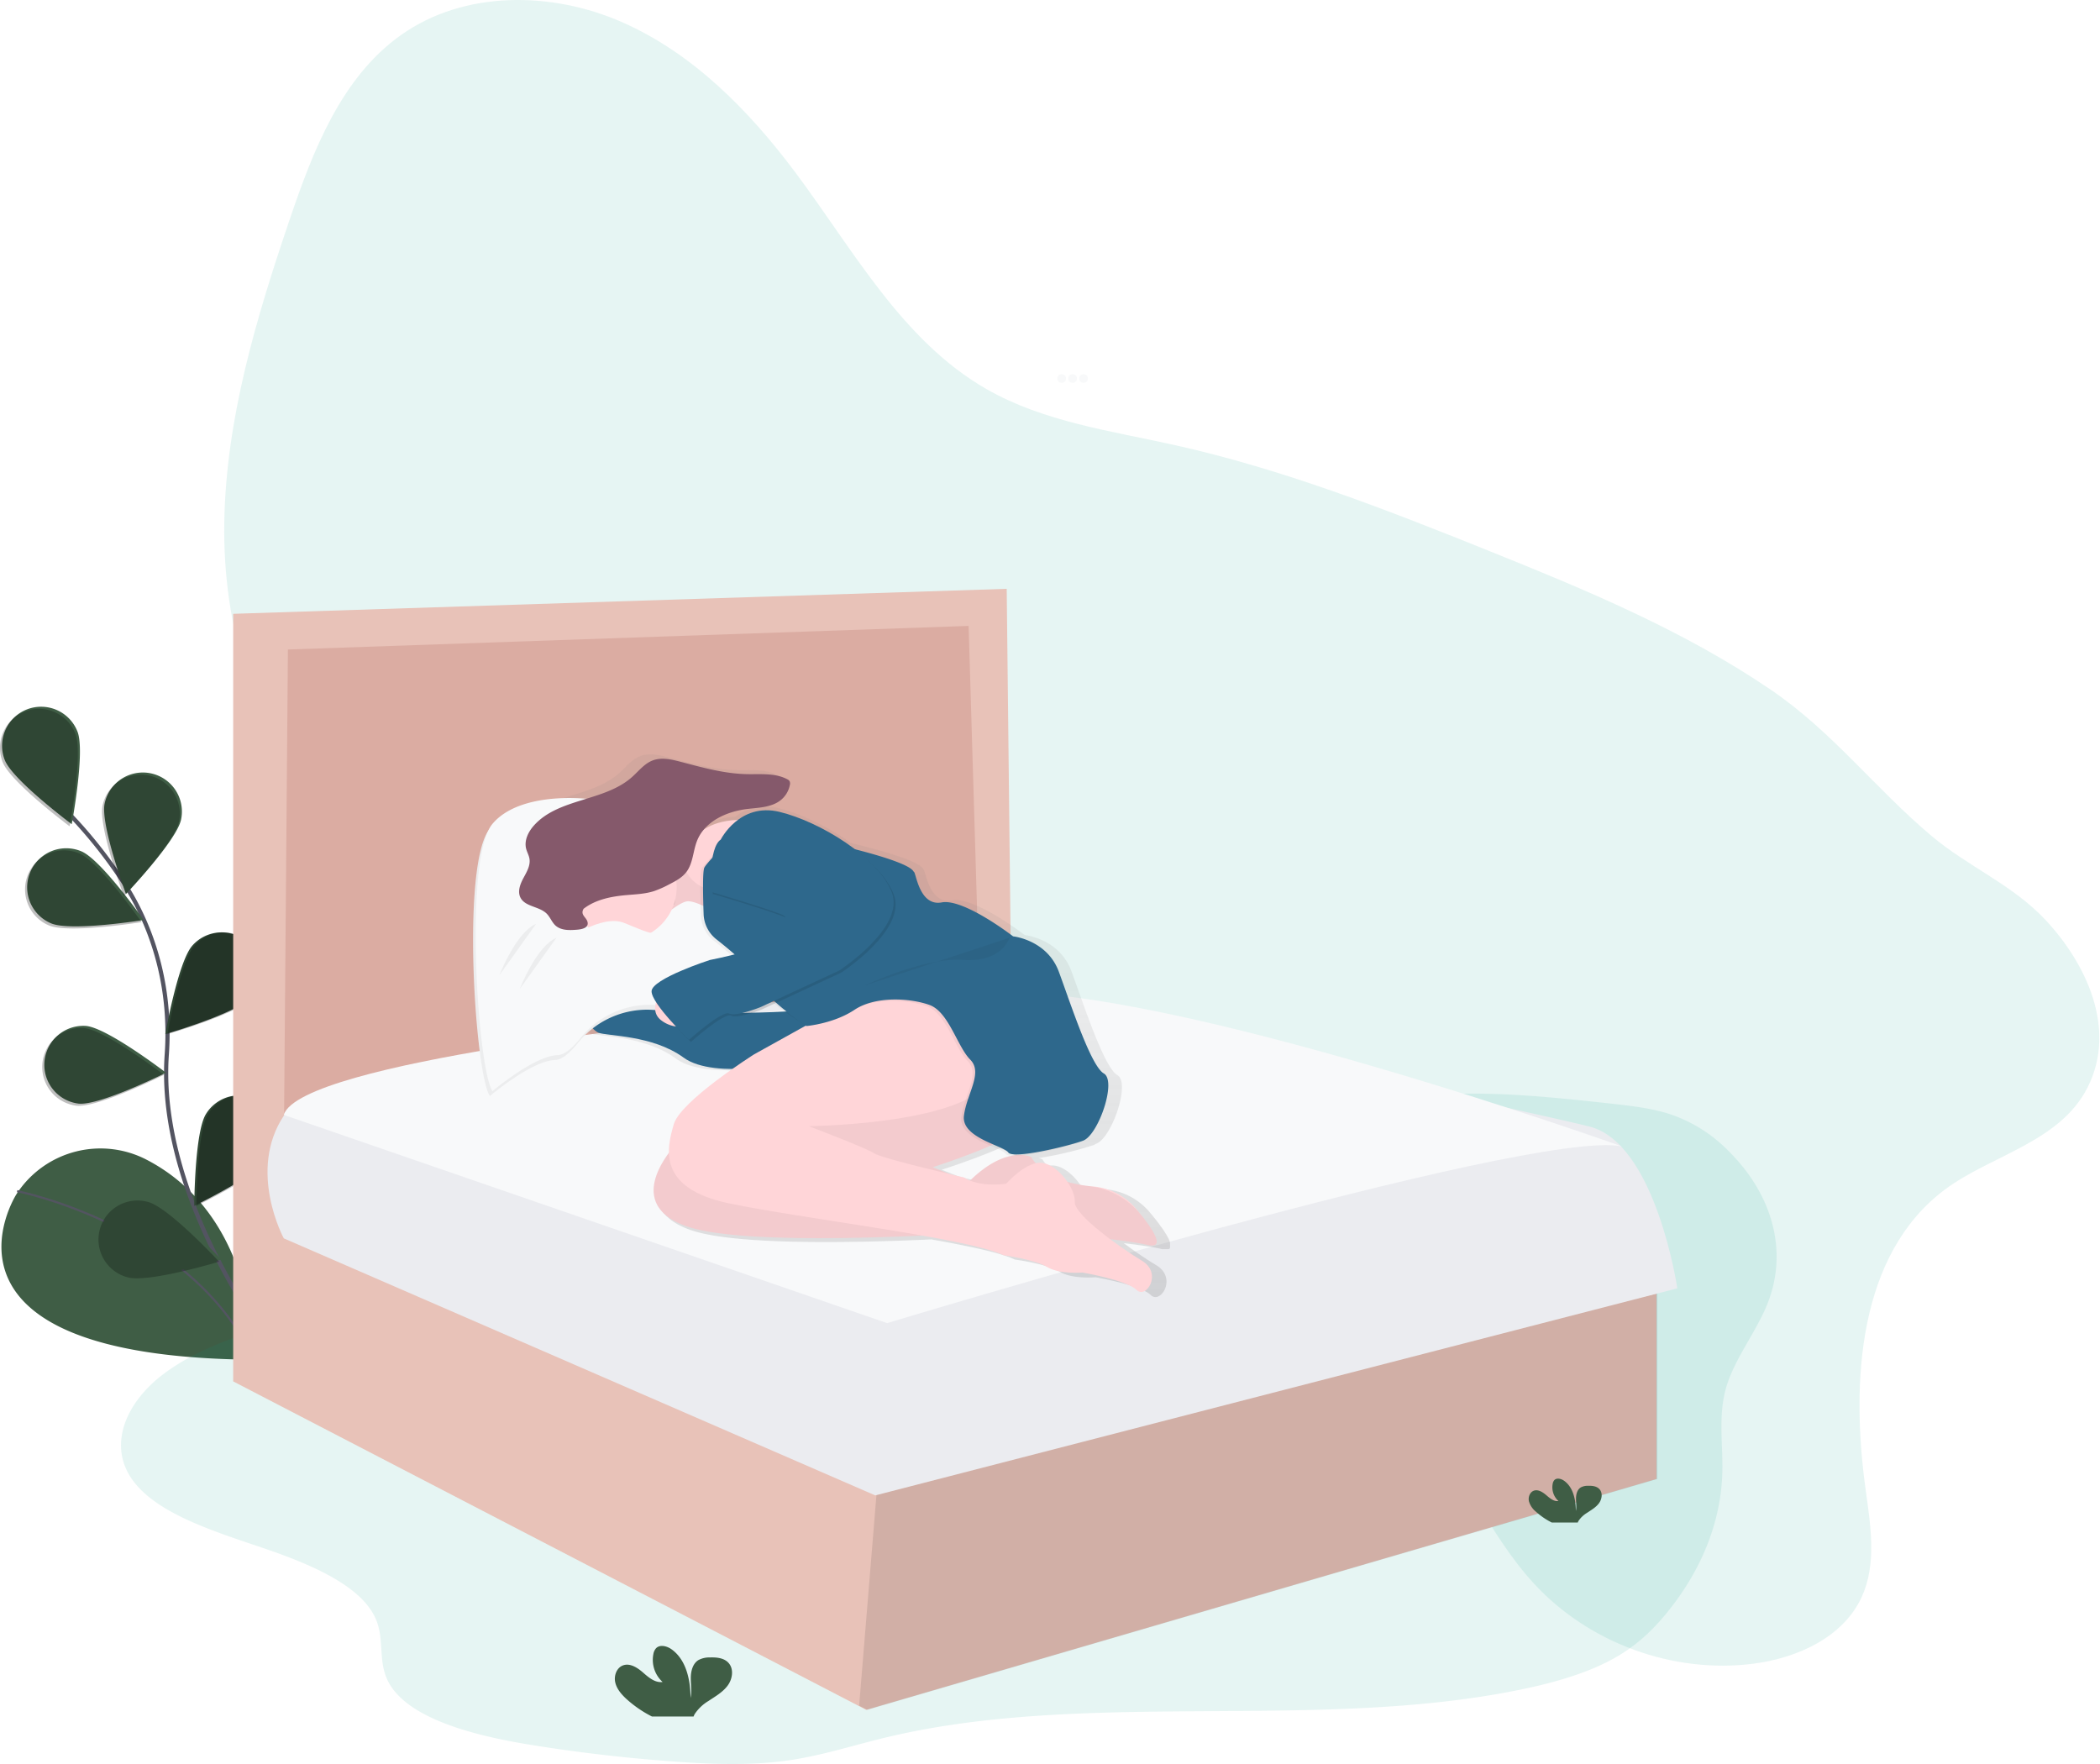 <svg xmlns="http://www.w3.org/2000/svg" xmlns:xlink="http://www.w3.org/1999/xlink" width="1000" height="840" viewBox="0 0 1000 840">
  <rect x="0" y="0" width="1000" height="840" fill="#333333" stroke="none"/>
  <defs>
    <linearGradient id="linear-gradient" x1="0.5" y1="1" x2="0.5" gradientUnits="objectBoundingBox">
      <stop offset="0" stop-color="gray" stop-opacity="0.251"/>
      <stop offset="0.54" stop-color="gray" stop-opacity="0.122"/>
      <stop offset="1" stop-color="gray" stop-opacity="0.102"/>
    </linearGradient>
    <clipPath id="clip-signalbed">
      <rect width="1000" height="840"/>
    </clipPath>
  </defs>
  <g id="signalbed" clip-path="url(#clip-signalbed)">
    <rect width="1000" height="840" fill="#fff"/>
    <g id="Group_7" data-name="Group 7" transform="translate(-1794.315 -447)">
      <path id="Path_216" data-name="Path 216" d="M109.56,351.58S60,429,222.49,430.35c0,0,2.39-67.38-50.73-95.14a47.66,47.66,0,0,0-61.44,15.22Z" transform="translate(1692.554 664.135)" fill="#3f5d45"/>
      <path id="Path_217" data-name="Path 217" d="M109.93,350.28s83.23,16.4,112.56,80.07" transform="translate(1692.554 663.941)" fill="none" stroke="#535461" stroke-miterlimit="10" stroke-width="1"/>
      <path id="Path_218" data-name="Path 218" d="M229.75,419.93s-53.44-69.06-48.56-137.14c2-28.57-4.71-57.11-20.21-81.21a222.5,222.5,0,0,0-25.11-32" transform="translate(1692.554 666.192)" fill="none" stroke="#535461" stroke-miterlimit="10" stroke-width="2"/>
      <path id="Path_219" data-name="Path 219" d="M138.67,126.65c3.73,9.56-2.76,44.05-2.76,44.05s-28.14-21-31.87-30.53a18.589,18.589,0,1,1,34.632-13.521Z" transform="translate(1692.554 668.77)" fill="#3f5d45"/>
      <path id="Path_220" data-name="Path 220" d="M188,168.45c-2.06,10.06-26.26,35.48-26.26,35.48s-12.22-32.9-10.16-43A18.594,18.594,0,0,1,188,168.45Z" transform="translate(1692.554 668.77)" fill="#3f5d45"/>
      <path id="Path_221" data-name="Path 221" d="M126.08,220c9.46,4,44.11-1.58,44.11-1.58S150,189.7,140.51,185.71A18.6,18.6,0,1,0,126.08,220Z" transform="translate(1692.554 666.683)" fill="#3f5d45"/>
      <path id="Path_222" data-name="Path 222" d="M139.21,307.13c10.22,1,41.61-14.71,41.61-14.71S153,271.1,142.73,270.13a18.59,18.59,0,0,0-3.52,37Z" transform="translate(1692.554 665.404)" fill="#3f5d45"/>
      <path id="Path_223" data-name="Path 223" d="M163.6,390.1c9.91,2.69,43.5-7.47,43.5-7.47s-23.87-25.73-33.78-28.41A18.588,18.588,0,1,0,163.6,390.1Z" transform="translate(1692.554 664.161)" fill="#3f5d45"/>
      <path id="Path_224" data-name="Path 224" d="M138.67,126.65c3.73,9.56-2.76,44.05-2.76,44.05s-28.14-21-31.87-30.53a18.589,18.589,0,1,1,34.632-13.521Z" transform="translate(1691.554 669.77)" opacity="0.25"/>
      <path id="Path_225" data-name="Path 225" d="M188,168.45c-2.06,10.06-26.26,35.48-26.26,35.48s-12.22-32.9-10.16-43A18.594,18.594,0,0,1,188,168.45Z" transform="translate(1691.554 669.77)" opacity="0.25"/>
      <path id="Path_226" data-name="Path 226" d="M126.08,220c9.46,4,44.11-1.58,44.11-1.58S150,189.7,140.51,185.71A18.6,18.6,0,1,0,126.08,220Z" transform="translate(1691.554 667.683)" opacity="0.25"/>
      <path id="Path_227" data-name="Path 227" d="M139.21,307.13c10.22,1,41.61-14.71,41.61-14.71S153,271.1,142.73,270.13a18.59,18.59,0,0,0-3.52,37Z" transform="translate(1691.554 666.404)" opacity="0.25"/>
      <path id="Path_228" data-name="Path 228" d="M163.6,390.1c9.91,2.69,43.5-7.47,43.5-7.47s-23.87-25.73-33.78-28.41A18.588,18.588,0,1,0,163.6,390.1Z" transform="translate(1691.554 665.161)" opacity="0.25"/>
      <path id="Path_144" data-name="Path 144" d="M1055.08,598.661c-41.32,30.875-44.88,91.519-37.78,142.81,2.38,17.167,5.37,35.461-1.84,51.2-8.82,19.249-30.7,29.1-51.61,31.79-38.11,4.888-78.19-9.705-104.35-38.005C836.89,762,824.89,729,801.6,705.195c-39-39.836-100.67-45.679-156-40.681-39.15,3.53-82.7,10.138-114.31-13.366-22.24-16.544-33-44.955-35.6-72.652-1.24-13.376-1-27.405-7-39.383-3.59-7.12-9.19-13.014-15.13-18.314-54.24-48.384-137.93-53.3-189.44-104.593-34.79-34.646-49.19-86.008-48.4-135.237s15.19-97.151,31-143.815c11.21-33.128,24.7-68.086,53.14-88.24C349.87,27.6,391.51,27.976,425.23,42.82S485.77,85,507.86,114.607c27.61,37.01,50.85,80.054,90.85,102.913,27.29,15.619,59.16,19.853,89.75,26.681,51.13,11.395,100.2,30.523,148.83,50.084,46.56,18.716,93.31,38.1,134.85,66.376,29.4,19.983,49.92,47.268,76.71,69.755,17.46,14.653,38.52,23.131,54.24,40.007,19.36,20.788,33.91,51.723,20,79.45C1109.89,576.214,1077,582.268,1055.08,598.661Z" transform="translate(1665.399 414.776)" fill="#009688" opacity="0.1"/>
      <circle id="Ellipse_10" data-name="Ellipse 10" cx="2.06" cy="2.06" r="2.06" transform="translate(2297.825 625.185)" fill="#f8f9fa"/>
      <circle id="Ellipse_11" data-name="Ellipse 11" cx="2.06" cy="2.06" r="2.06" transform="translate(2303.026 625.185)" fill="#f8f9fa"/>
      <circle id="Ellipse_12" data-name="Ellipse 12" cx="2.06" cy="2.06" r="2.06" transform="translate(2308.237 625.185)" fill="#f8f9fa"/>
      <path id="Path_152" data-name="Path 152" d="M191,504.78c-6.86,7.64-40.57,17.37-40.57,17.37s6.06-34.57,12.91-42.21A18.589,18.589,0,1,1,191,504.781Z" transform="translate(1722.607 417.298)" fill="#2f4634"/>
      <path id="Path_153" data-name="Path 153" d="M201.28,579.45c-5.47,8.69-37.06,24-37.06,24s.13-35.09,5.6-43.78a18.588,18.588,0,1,1,31.463,19.8Z" transform="translate(1722.607 417.755)" fill="#2f4634"/>
      <path id="Path_159" data-name="Path 159" d="M191,504.78c-6.86,7.64-40.57,17.37-40.57,17.37s6.06-34.57,12.91-42.21A18.589,18.589,0,1,1,191,504.781Z" transform="translate(1723.607 417.298)" opacity="0.25"/>
      <path id="Path_160" data-name="Path 160" d="M201.28,579.45c-5.47,8.69-37.06,24-37.06,24s.13-35.09,5.6-43.78a18.588,18.588,0,1,1,31.463,19.8Z" transform="translate(1723.607 417.755)" opacity="0.25"/>
      <path id="Path_164" data-name="Path 164" d="M534.89,532.67c-19-.42-39.41.53-54.51,8-28,13.82-24.23,41.85-42.49,61.3-15.42,16.42-44.89,24.95-73.47,30.39-46.56,8.87-95.39,12.19-141.63,21.72-27.26,5.62-54.32,13.79-73,27.77s-27.06,34.83-14.43,51.37c11.68,15.29,37.41,23.47,60.84,31.39s48.25,18.31,54.77,34.82c3.63,9.19.93,19.1,5.17,28.17,8.36,17.9,39.67,26.35,67.8,30.92,22.47,3.65,45.31,6.34,68.33,8,18.39,1.35,37.2,2.06,55.25-.57,15.63-2.28,30.1-7,45.09-10.63,95.24-23.19,204.78-3.13,301.92-22.77C812.21,829,829.6,824,843,815.82c10-6.08,17.4-13.68,23.63-21.56,15.86-20,24.55-42.43,25.22-64.92.4-13.48-2-27.1,1.69-40.38,3.87-13.82,14.2-26.53,19.7-40.12,10-24.7,3-52-18.77-73.37a70,70,0,0,0-27.8-17.28c-8.8-2.82-18.64-3.9-28.33-5-27-2.93-54.35-5.87-81.59-4.22-19.38,1.18-38.35,4.67-57.79,5.3-27.28.89-48.65-5.4-73.38-11.31C597.13,536.22,565.12,533.33,534.89,532.67Z" transform="translate(1722.607 419.272)" fill="#009688" opacity="0.1"/>
      <path id="Path_165" data-name="Path 165" d="M120.14,296.01V563.48l355.88-69.13-6.8-205.14Z" transform="translate(1793.997 449.323)" fill="#dbaca2"/>
      <path id="Path_166" data-name="Path 166" d="M789.11,611.37v88.4L412.83,809.71l-3.84-1.99L111.36,653.3V287.79l368.34-11.9,2.27,202.87-14.74,4.54-5.67-189.75L137.42,304.79l-2.26,274.84,282.2,123.54.22-.05Z" transform="translate(1793.997 451.502)" fill="#e8c2b8"/>
      <path id="Path_167" data-name="Path 167" d="M789.11,611.37v88.4L412.83,809.71l-3.84-1.99,8.59-104.6Z" transform="translate(1794.441 451.502)" opacity="0.1"/>
      <path id="Path_168" data-name="Path 168" d="M406.87,515.24S224.69,533.42,207,559.75s-.15,58.63-.15,58.63l281.64,122.4,381.94-98.6s-10.2-69.14-41.93-77.07S544,502.78,544,502.78,442,496.54,406.87,515.24Z" transform="translate(1722.607 418.315)" fill="#ebecf0"/>
      <path id="Path_169" data-name="Path 169" d="M206.83,560l287.31,99.17S800.59,566.25,844,575c0,0-214.37-76.73-300-73.39-68.24,2.66-139.69,13.86-139.69,13.86S214.77,534.51,206.83,560Z" transform="translate(1722.607 417.889)" fill="#f8f9fa"/>
      <path id="Path_170" data-name="Path 170" d="M648.88,623.8h0l.07-.1v-.06l.05-.1v-.79h0v-1.54l-.08-.25h0l-.1-.28v-.09l-.08-.2v-.11l-.08-.19-.05-.12-.08-.19-.06-.13-.09-.19-.06-.12-.11-.21-.06-.11-.15-.29h0l-.18-.34-.06-.11-.13-.24-.07-.13-.13-.22-.08-.14-.13-.22L647,617l-.14-.22-.09-.14-.15-.24-.08-.13-.2-.32v-.06l-.25-.38-.08-.11-.18-.27-.1-.14-.17-.24-.1-.15-.17-.24-.11-.16L645,614l-.11-.15-.19-.26-.1-.13-.25-.34v-.05l-.29-.4-.1-.14-.19-.26-.13-.17-.18-.24-.13-.17-.18-.24-.13-.16-.19-.25-.13-.16-.2-.26-.12-.15-.24-.3-.08-.1h0c-.9-1.14-1.83-2.28-2.76-3.38a31,31,0,0,0-21.08-10.93c-.83-.07-1.7-.16-2.58-.27h-.37l-.65-.09h-.31l-1-.14h0l-.95-.15-.33-.06-.67-.12-.4-.08-.61-.12-.43-.09-.58-.13-.44-.1-.58-.14-.45-.11-.57-.15-.45-.12-.57-.16h0c-3-4.46-7.56-8.43-12-9.2a9,9,0,0,0-3.67.19l-.21-.23-.3-.34-.4-.51-.26-.34-.42-.59-.21-.29q-.31-.45-.59-.92a8.939,8.939,0,0,0-1.84-.59,165.3,165.3,0,0,0,26.09-6.15,5.56,5.56,0,0,0,1.17-.61l.18-.06c7.41-2.7,16.51-29,10.11-32.68s-16.17-34-21.9-49.53-22.24-17.18-22.24-17.18-23.92-18.53-34.7-16.51-12.47-14.15-13.48-14.82a1.219,1.219,0,0,1-.29-.35c-2.6-4.07-23.27-9.5-34.42-12.18-10.9-7.9-23.9-14.03-34.41-16.56a23.56,23.56,0,0,0-20.56,4.1c-22.08,1.12-25.6,17.8-25.6,17.8a16.549,16.549,0,0,0,1.16,6.66,26.808,26.808,0,0,1-3.57-.19c2.56-4.23,2.64-9.67,4.55-14.32,3.77-9.2,14.17-13.95,24-15.19,5.73-.72,12-.72,16.52-4.31a12.53,12.53,0,0,0,4.48-7.41,2.66,2.66,0,0,0-.16-1.9,2.71,2.71,0,0,0-1.09-.88c-5.92-3.16-13.05-2.34-19.77-2.49-10.92-.24-21.56-3.23-32.12-6-4.47-1.17-9.3-2.3-13.62-.64-4.08,1.56-6.86,5.28-10.13,8.17-13.4,11.82-35.65,10.11-47.57,23.43-2.76,3.09-4.83,7.28-3.82,11.3.41,1.64,1.32,3.15,1.61,4.82.58,3.3-1.3,6.46-2.89,9.41s-3,6.53-1.5,9.53c2.27,4.58,9.2,4.24,12.8,7.87,1.67,1.69,2.48,4.11,4.22,5.72,2.79,2.57,7.08,2.37,10.86,2,1.49-.14,3.72-.55,4.54-1.86a25.93,25.93,0,0,0,40.81-7,36.6,36.6,0,0,1,23,6.22,16.34,16.34,0,0,0,5.38,7.6c2.36,1.85,5.17,4.12,8,6.55-7.17,1.89-13.54,3.1-13.54,3.1s-28.3,9.1-28.3,15.16a7.489,7.489,0,0,0,1,3.11,12.39,12.39,0,0,0-1.19,4.81c-7.81-1.32-14.06-3.31-17.29-6.24,0,0-.92-.25-2.34-.53-1.9-2.43-7.48-9.18-10.8-8.91-2.21.18-3,5.32-3.28,9.92a4.289,4.289,0,0,0-.76.86c-3.37,5.05,2.7,15.16,6.74,16.85s26.28,1,41.44,12.13c6.72,4.93,18.27,5.88,29,5.42-10.79,7.62-25.9,19.33-28,26.59-1.13,3.85-2.46,8.63-2.38,13.54-6.6,8.73-16.59,27.16,8.11,36,20.36,7.27,75.56,6.34,114.89,4.56,18.3,3.23,33.41,6.48,39.75,9.59,0,0,15.16,2,21.23,5.73s17.18,2.7,17.18,2.7,21.56,3.71,26.28,8.42,12.8-8.09,2.7-14.15c-3.94-2.36-9.81-6.25-15.5-10.51,7.31.86,13.76,1.8,17.86,2.76l.41.09h3.11l.11-.05h.07l.1-.07h.05l.13-.11h0Zm-93.07-32.3s-2.84-.65-7.08-1.65l-8.42-3.4s14.37-4.52,27.68-10.27c3.81,1.67,7.16,3,8,4.21a2.27,2.27,0,0,0,1.39.73c-5,1.24-11.42,4.43-18.95,11.79a16.78,16.78,0,0,1-2.62-1.41ZM454.07,510.3l8.31-3.86c1.81,1.54,3.75,3,5.65,4.42-4.56.27-10.69.57-17.62.76C452.53,510.91,454.07,510.3,454.07,510.3Z" transform="translate(1702.477 417.553)" fill="url(#linear-gradient)"/>
      <path id="Path_171" data-name="Path 171" d="M383.26,503.86S376,494,372.05,494.3s-3.3,16.82-3.3,16.82Z" transform="translate(1706.294 417.314)" fill="#ffd5d8"/>
      <path id="Path_172" data-name="Path 172" d="M476.6,510.46s-77.18,6.27-91.69-6.93c0,0-13.52-3.63-16.82,1.32s2.64,14.84,6.6,16.49,25.73,1,40.57,11.87,53.76,2,53.76,2l16.16-6.27Z" transform="translate(1704.593 417.421)" fill="#2e688c"/>
      <path id="Path_173" data-name="Path 173" d="M476.6,510.46s-77.18,6.27-91.69-6.93c0,0-13.52-3.63-16.82,1.32s2.64,14.84,6.6,16.49,25.73,1,40.57,11.87,53.76,2,53.76,2l16.16-6.27Z" transform="translate(1708.593 418.421)" fill="#2e688c" opacity="0.05"/>
      <path id="Path_174" data-name="Path 174" d="M587.09,547.4s-16.49-11.87-50.46,3S417.9,573.16,417.9,573.16s-28.36,28.36,4,39.91,154.35,2,154.35,2,49.8,3.3,65.3,6.93c9.38,2.2,2-8.42-5.35-17.14a30.29,30.29,0,0,0-20.64-10.7c-9.74-.83-23.25-3.89-29.43-14.05,0,0-11.87-5.94-29.68,11.87L539.27,585s47.16-14.84,48.81-24.74S587.09,547.4,587.09,547.4Z" transform="translate(1699.168 417.813)" fill="#ffd5d8"/>
      <path id="Path_175" data-name="Path 175" d="M587.09,547.4s-16.49-11.87-50.46,3S417.9,573.16,417.9,573.16s-28.36,28.36,4,39.91,154.35,2,154.35,2,49.8,3.3,65.3,6.93c8.22,1.92,3.55-6-2.64-13.82a37.88,37.88,0,0,0-25.4-14.22c-9.5-1.08-21.62-4.39-27.37-13.85,0,0-11.87-5.94-29.68,11.87L539.27,585s47.16-14.84,48.81-24.74S587.09,547.4,587.09,547.4Z" transform="translate(1699.168 417.813)" opacity="0.05"/>
      <path id="Path_176" data-name="Path 176" d="M587.42,500.57s-20.78-33-69.92-4.29l-63,35s-35,22.1-38.26,33.31-8.25,30.34,26.06,37.6,114.12,16.49,130.94,24.74c0,0,14.84,2,20.78,5.61s16.82,2.64,16.82,2.64,21.11,3.63,25.73,8.25,12.53-7.92,2.64-13.85-32.32-21.77-32-28S599.62,584.34,592,583s-17.48,9.89-17.48,9.89-12.53,2-20.12-3c0,0-38.92-8.91-42.88-11.54s-31-12.86-31-12.86,64-.66,82.78-17.81c0,0,7.26-5.28,13.19-3.63C576.54,544.1,605.89,532.89,587.42,500.57Z" transform="translate(1698.918 417.786)" fill="#ffd5d8"/>
      <path id="Path_177" data-name="Path 177" d="M400.41,438.56s18.8,13.19,33.31,0S440,479.13,440,479.13s-20.12-26.72-50.13-9.23Z" transform="translate(1704.474 417.068)" fill="#ffd5d8"/>
      <path id="Path_178" data-name="Path 178" d="M400.41,438.56s18.8,13.19,33.31,0S440,479.13,440,479.13s-20.12-26.72-50.13-9.23Z" transform="translate(1704.474 417.068)" opacity="0.05"/>
      <path id="Path_179" data-name="Path 179" d="M319.94,551.69s19.79-16.82,31-17.15c3.34-.1,7.2-3.5,11-8.22a42.22,42.22,0,0,1,40.79-15c6.38,1.18,14.23,1.15,23.76-1.21,34.63-8.58,17.48-30,17.48-30l-10.88-9.23s-14.84-10.22-20.45-9.56-20.12,15.5-21.77,13.85-21.77-16.49-25.07-20.45-29.7-16.82-23.1-20.45,39.9-17.15,33.3-19.79-42.22-6.6-56.07,9.89S313,542.12,319.94,551.69Z" transform="translate(1707.665 417.23)" fill="#f8f9fa"/>
      <path id="Path_180" data-name="Path 180" d="M319.94,551.69s19.79-16.82,31-17.15c3.34-.1,7.2-3.5,11-8.22a42.22,42.22,0,0,1,40.79-15c6.38,1.18,14.23,1.15,23.76-1.21,34.63-8.58,17.48-30,17.48-30l-10.88-9.23s-14.84-10.22-20.45-9.56-20.12,15.5-21.77,13.85-21.77-16.49-25.07-20.45-29.7-16.82-23.1-20.45,39.9-17.15,33.3-19.79-42.22-6.6-56.07,9.89S313,542.12,319.94,551.69Z" transform="translate(1707.665 417.23)" opacity="0.05"/>
      <path id="Path_181" data-name="Path 181" d="M321.26,549.38s19.79-16.82,31-17.15c3.34-.1,7.2-3.5,11-8.22A42.22,42.22,0,0,1,404,509c6.38,1.18,14.23,1.15,23.76-1.21,34.63-8.58,17.48-30,17.48-30l-10.88-9.23s-14.84-10.22-20.45-9.56-20.12,15.5-21.77,13.85-21.77-16.49-25.07-20.45S337.42,435.59,344,432s39.91-17.15,33.31-19.79-42.22-6.6-56.07,9.89S314.33,539.81,321.26,549.38Z" transform="translate(1707.584 417.215)" fill="#f8f9fa"/>
      <path id="Path_182" data-name="Path 182" d="M417.89,437.9s5.28-25.07,43.87-15.17,57.72,31.33,57.72,31.33l-35,16.16L441.6,455.71S417.57,456,417.89,437.9Z" transform="translate(1701.864 416.997)" fill="#ffd5d8"/>
      <path id="Path_183" data-name="Path 183" d="M488.48,431.63s37.11,8,40.61,13.51a1.191,1.191,0,0,0,.29.34c1,.66,2.64,16.49,13.19,14.51s34,16.16,34,16.16,16.16,1.65,21.77,16.82,15.17,44.86,21.44,48.48-2.64,29.35-9.89,32-33.31,8.91-35.62,5.61-22.43-6.93-21.11-17.48,9.23-20.45,3-26.72S545.94,512.1,536.7,508.8s-25.73-4.29-35.62,2.31S479.24,518,479.24,518s-20.45-11.87-23.75-20.12c-2.22-5.56-13.28-14.86-20.26-20.33a16,16,0,0,1-6.11-12c-.29-8.14-.55-20.14.31-22.08,1.32-3,19.46-20.78,19.46-20.78Z" transform="translate(1698.943 417.365)" opacity="0.05"/>
      <path id="Path_184" data-name="Path 184" d="M489.8,431s37.11,8,40.61,13.51a1.191,1.191,0,0,0,.29.34c1,.66,2.64,16.49,13.19,14.51s34,16.16,34,16.16,16.16,1.65,21.77,16.82,15.17,44.86,21.44,48.48-2.64,29.35-9.89,32-33.31,8.91-35.62,5.61-22.43-6.93-21.11-17.48,9.23-20.45,3-26.72-10.22-22.76-19.46-26.06-25.73-4.29-35.62,2.31-22.92,7.75-22.92,7.75-19.29-12.7-22.59-20.94c-2.22-5.56-13.28-14.86-20.26-20.33a16,16,0,0,1-6.11-12c-.29-8.14-.55-20.14.31-22.08,1.32-3,19.46-20.78,19.46-20.78Z" transform="translate(1698.853 417.361)" fill="#2e688c"/>
      <path id="Path_185" data-name="Path 185" d="M404.37,502.54c-.33.33-5.94,8.58.66,13.19A14.77,14.77,0,0,0,417.89,518Z" transform="translate(1704.451 417.357)" fill="#ffd5d8"/>
      <path id="Path_186" data-name="Path 186" d="M436,430.64s8.91-17.81,28-13.19,46.83,21.44,53.43,38.26-25,37.29-25,37.29l-37.6,17.48s-11.54,4.62-14.84,3S420.86,526,420.86,526s-17.81-17.15-17.81-23.09S430.76,488,430.76,488s33-6.27,32.65-12.53c0,0,5.61-6.6,2.64-8.58s-34.8-11.38-34.8-11.38S430.1,434.6,436,430.64Z" transform="translate(1702.464 417.156)" opacity="0.1"/>
      <path id="Path_187" data-name="Path 187" d="M435,429.65s8.91-17.81,28-13.19,46.83,21.44,53.43,38.26S491.44,492,491.44,492l-37.6,17.48s-11.54,4.62-14.84,3S419.87,525,419.87,525s-17.81-17.15-17.81-23.09S429.77,487,429.77,487s33-6.27,32.65-12.53c0,0,5.61-6.6,2.64-8.58s-34.8-11.38-34.8-11.38S429.11,433.61,435,429.65Z" transform="translate(1702.524 417.15)" fill="#2e688c"/>
      <path id="Path_188" data-name="Path 188" d="M392.83,466.59a41.14,41.14,0,0,1,17.61-5.83c1.81-3.49-2.94-7.29-2.94-11.49,0-3.52-1.34-4.86-2.64-7.92-4.72-1.71-1.48-6.1-1.48-6.1Z" transform="translate(1704.912 417.029)" opacity="0.1"/>
      <circle id="Ellipse_13" data-name="Ellipse 13" cx="25.4" cy="25.4" r="25.4" transform="translate(2065.74 844.048)" fill="#ffd5d8"/>
      <path id="Path_189" data-name="Path 189" d="M365.87,462.83c5.67-4.38,13.05-5.85,20.19-6.49,4.46-.4,9-.54,13.28-1.9a48.2,48.2,0,0,0,7.14-3.16c3.06-1.56,6.22-3.2,8.31-5.93,3.26-4.26,3.16-10.16,5.2-15.13,3.69-9,13.87-13.66,23.53-14.87,5.61-.71,11.74-.71,16.18-4.22a12.27,12.27,0,0,0,4.39-7.25,2.61,2.61,0,0,0-.16-1.86,2.66,2.66,0,0,0-1.07-.86c-5.8-3.09-12.78-2.29-19.35-2.44-10.69-.23-21.11-3.17-31.45-5.88-4.38-1.15-9.11-2.25-13.33-.63-4,1.53-6.71,5.17-9.92,8-13.12,11.58-34.9,9.9-46.57,22.94-2.7,3-4.73,7.13-3.74,11.06.41,1.61,1.29,3.08,1.58,4.72.57,3.23-1.27,6.33-2.83,9.21s-2.92,6.4-1.47,9.33c2.23,4.48,9,4.15,12.53,7.7,1.64,1.65,2.42,4,4.13,5.6,2.74,2.52,6.93,2.32,10.63,2,2-.19,5.27-.85,4.7-3.53C367.29,466.84,364.12,465.81,365.87,462.83Z" transform="translate(1706.35 416.918)" fill="#85596b"/>
      <path id="Path_190" data-name="Path 190" d="M357,478s17.32-13,28.2-8.74,13.85,6.6,20.78,4,9.89,5.28,9.89,5.28L372.71,491Z" transform="translate(1706.241 417.189)" fill="#f8f9fa"/>
      <path id="Path_191" data-name="Path 191" d="M333.63,500.73s7.92-20.45,17.48-24.41" transform="translate(1708.178 417.238)" opacity="0.05"/>
      <path id="Path_192" data-name="Path 192" d="M323.4,494.13s7.92-20.45,17.48-24.41" transform="translate(1708.741 417.201)" opacity="0.05"/>
      <path id="Path_193" data-name="Path 193" d="M508.76,499.08s28-13.52,46.83-12.2,22.1-10.55,22.1-10.55" transform="translate(1697.29 417.233)" opacity="0.05"/>
      <path id="Path_194" data-name="Path 194" d="M387.63,836.64c-2.33-2.17-4.52-4.73-5.2-7.84s.65-6.85,3.63-8c3.33-1.28,6.9,1,9.6,3.37s5.8,5,9.33,4.5a14.21,14.21,0,0,1-4.39-13.3,5.56,5.56,0,0,1,1.22-2.7c1.85-2,5.21-1.13,7.42.43,7,5,9,14.53,9.05,23.15.71-3.11.11-6.35.13-9.54s.89-6.72,3.58-8.44a10.79,10.79,0,0,1,5.46-1.28c3.17-.12,6.7.2,8.86,2.52,2.69,2.88,2,7.71-.35,10.88s-5.9,5.16-9.17,7.35a20.34,20.34,0,0,0-6.55,6.25,6.189,6.189,0,0,0-.49,1.12H399.91a55.358,55.358,0,0,1-12.28-8.47Z" transform="translate(1704.848 419.272)" fill="#3f5d45"/>
      <path id="Path_195" data-name="Path 195" d="M846.16,747.49a9.84,9.84,0,0,1-3.23-4.88c-.42-1.94.41-4.26,2.26-5,2.07-.79,4.29.64,6,2.1s3.6,3.11,5.8,2.8a8.83,8.83,0,0,1-2.73-8.27,3.449,3.449,0,0,1,.76-1.68c1.15-1.23,3.24-.7,4.62.27,4.38,3.08,5.6,9,5.63,14.39.44-1.93.07-3.95.08-5.93s.55-4.18,2.23-5.24a6.71,6.71,0,0,1,3.4-.8c2-.07,4.16.13,5.51,1.57,1.67,1.79,1.24,4.79-.22,6.76s-3.67,3.21-5.7,4.57a12.64,12.64,0,0,0-4.07,3.89,3.851,3.851,0,0,0-.3.69H853.79A34.41,34.41,0,0,1,846.16,747.49Z" transform="translate(1679.445 419.272)" fill="#3f5d45"/>
    </g>
  </g>
</svg>
